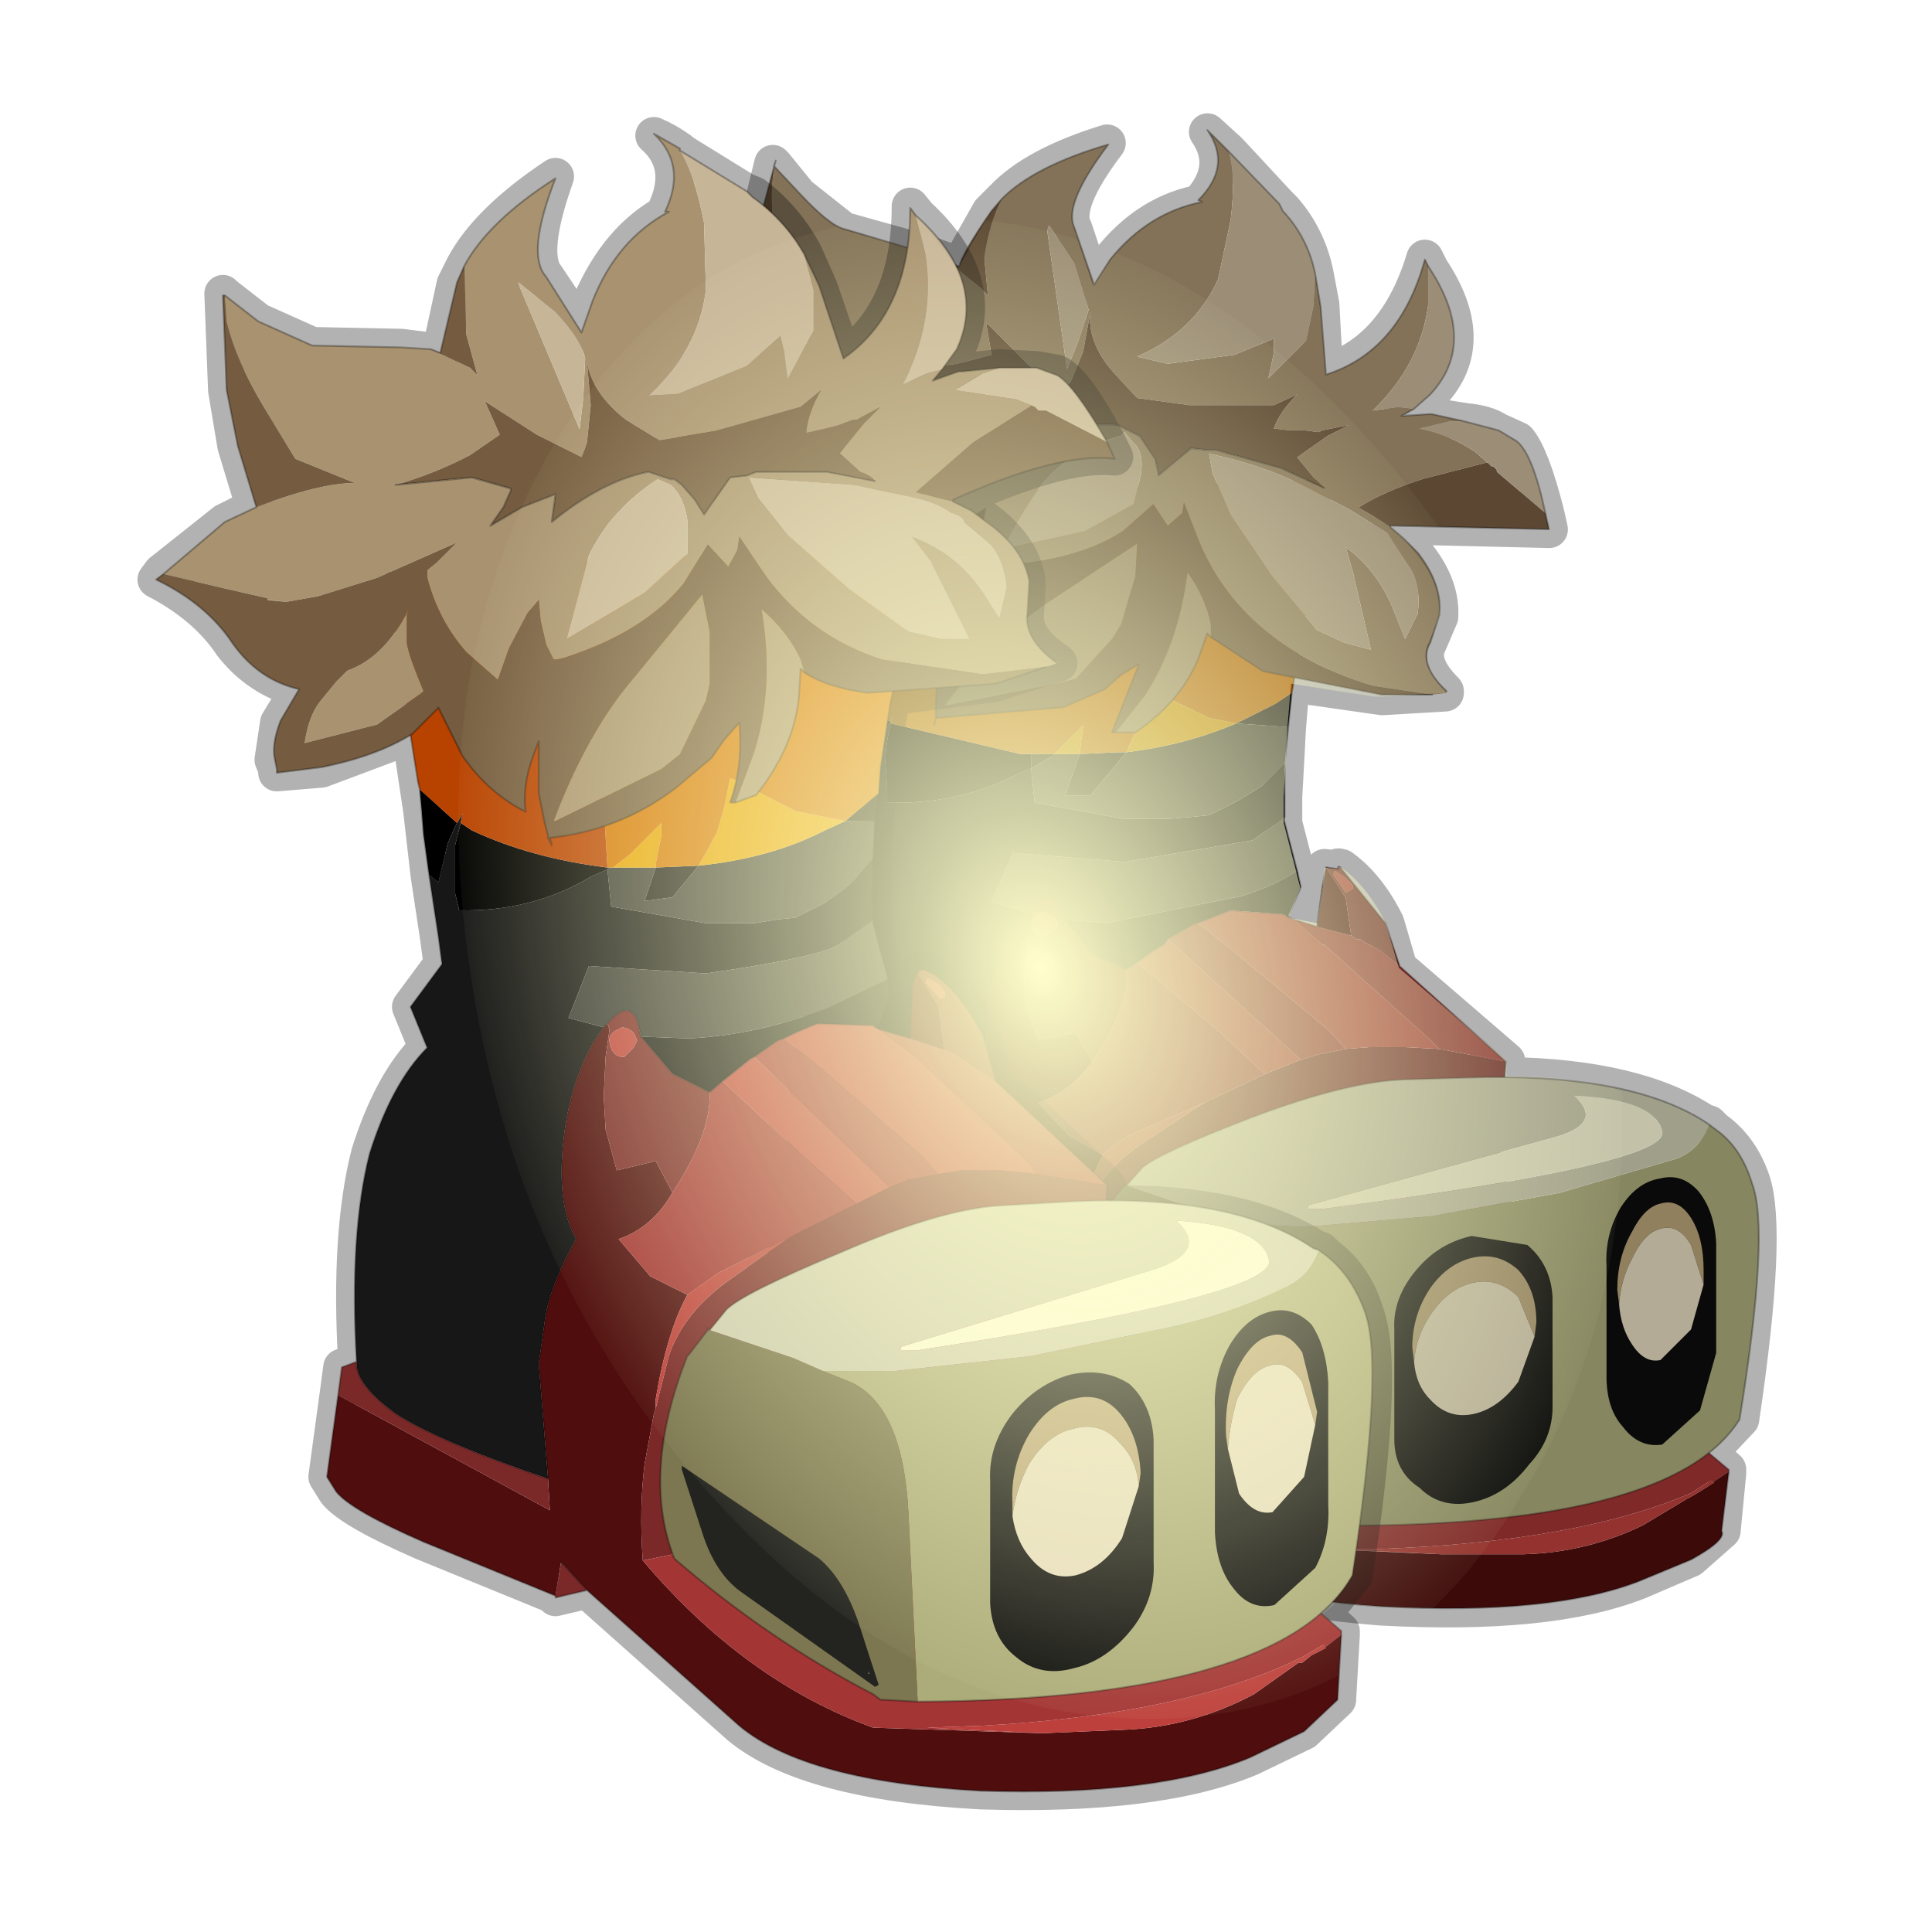 <?xml version="1.0" encoding="UTF-8" standalone="no"?>
<svg xmlns:xlink="http://www.w3.org/1999/xlink" height="520.0px" width="520.0px" xmlns="http://www.w3.org/2000/svg">
  <g transform="matrix(10.0, 0.0, 0.0, 10.0, 0.0, 0.0)">
    <use height="52.0" transform="matrix(1.0, 0.0, 0.0, 1.0, 0.0, 0.0)" width="52.0" xlink:href="#sprite0"/>
  </g>
  <defs>
    <g id="sprite0" transform="matrix(1.0, 0.0, 0.0, 1.0, 0.0, 0.0)">
      <use height="52.0" transform="matrix(1.0, 0.0, 0.0, 1.0, 0.0, 0.0)" width="52.0" xlink:href="#sprite1"/>
      <use height="40.75" transform="matrix(1.0, 0.0, 0.0, 1.0, 16.7, 3.05)" width="31.1" xlink:href="#shape1"/>
      <use height="41.1" transform="matrix(0.968, 0.0, 0.0, 0.968, 17.2, 3.5)" width="31.15" xlink:href="#sprite2"/>
      <use height="45.55" transform="matrix(1.0, 0.0, 0.0, 1.0, 3.7, 3.15)" width="33.75" xlink:href="#shape3"/>
      <clipPath id="clipPath0" transform="matrix(1.0, 0.0, 0.0, 1.0, 0.0, 0.0)">
        <use height="44.65" transform="matrix(1.0, 0.0, 0.0, 1.0, 4.2, 3.55)" width="43.1" xlink:href="#shape4"/>
      </clipPath>
      <g clip-path="url(#clipPath0)">
        <use height="37.7" transform="matrix(0.815, 0.0, 0.156, 1.072, 9.7, 5.85)" width="37.7" xlink:href="#sprite3"/>
      </g>
    </g>
    <g id="sprite1" transform="matrix(1.0, 0.0, 0.0, 1.0, 0.0, 0.0)">
      <use height="52.0" transform="matrix(1.0, 0.0, 0.0, 1.0, 0.0, 0.0)" width="52.0" xlink:href="#shape0"/>
    </g>
    <g id="shape0" transform="matrix(1.0, 0.0, 0.0, 1.0, 0.0, 0.0)">
      <path d="M0.0 0.0 L52.0 0.0 52.0 52.0 0.0 52.0 0.0 0.0" fill="#ffba2e" fill-opacity="0.0" fill-rule="evenodd" stroke="none"/>
    </g>
    <g id="shape1" transform="matrix(1.0, 0.0, 0.0, 1.0, -16.7, -3.05)">
      <path d="M40.3 11.6 Q40.0 11.4 39.45 11.35 L38.5 11.2 38.4 11.15 37.75 11.2 38.0 11.05 38.55 10.55 Q39.8 9.2 38.5 7.25 L38.35 6.95 Q37.6 9.45 35.65 10.05 L35.55 8.2 35.4 7.4 Q35.2 6.4 34.55 5.65 L34.4 5.5 33.1 4.1 33.05 4.05 32.5 3.55 Q33.15 4.5 32.3 5.45 L32.4 5.45 Q30.9 5.7 29.85 7.05 L29.4 7.65 28.9 6.15 Q28.55 5.5 29.8 3.85 27.85 4.45 27.0 5.35 L26.65 5.7 25.8 7.2 25.55 7.05 24.85 6.8 22.7 6.2 21.5 5.25 20.85 4.45 20.8 4.4 20.25 6.65 20.1 8.05 20.2 9.55 19.3 9.75 17.45 10.5 17.2 10.6 Q18.3 11.55 18.7 12.65 19.05 13.6 20.0 14.15 19.6 14.4 19.3 14.75 18.95 15.25 18.95 15.6 L18.95 15.95 20.05 16.2 22.55 15.95 23.0 19.15 23.15 20.75 23.4 22.15 23.5 22.9 Q23.25 23.05 22.65 23.95 L23.05 24.85 Q22.15 25.75 21.55 27.5 21.05 29.35 21.25 32.5 L20.85 32.65 20.75 33.35 20.4 35.35 20.65 35.65 Q21.0 36.1 22.9 36.95 L26.3 38.35 27.1 38.2 30.95 41.5 Q32.65 42.9 37.15 43.25 41.7 43.5 44.1 42.55 L45.5 41.95 46.35 41.2 46.5 39.65 46.5 39.55 46.0 39.1 46.85 38.2 Q47.6 33.15 47.15 31.8 46.85 30.9 46.15 30.4 L46.0 30.25 45.85 30.2 Q44.0 29.0 40.55 28.95 L40.55 28.55 37.65 26.05 37.3 24.85 Q36.8 23.85 36.1 23.35 35.95 23.3 36.05 23.4 L35.65 23.35 35.6 23.85 35.45 24.85 34.7 24.7 34.65 24.65 34.7 24.65 35.0 23.9 34.55 22.15 34.55 22.0 34.55 21.45 34.6 20.55 34.65 19.6 34.75 18.4 37.2 18.75 38.9 18.65 38.9 18.6 Q38.15 17.85 38.45 17.3 L38.75 16.6 Q38.8 15.75 38.1 14.9 L37.8 14.5 37.45 14.2 37.45 14.15 41.7 14.25 41.6 13.8 Q41.2 12.25 40.85 11.85 L40.3 11.6 Z" fill="none" stroke="#000000" stroke-linecap="round" stroke-linejoin="round" stroke-opacity="0.302" stroke-width="1.0"/>
    </g>
    <g id="sprite2" transform="matrix(1.0, 0.0, 0.0, 1.0, 0.0, 0.0)">
      <use height="41.1" transform="matrix(1.0, 0.0, 0.0, 1.0, 0.0, 0.0)" width="31.15" xlink:href="#shape2"/>
    </g>
    <g id="shape2" transform="matrix(1.0, 0.0, 0.0, 1.0, 0.0, 0.0)">
      <path d="M7.0 16.45 L7.05 16.3 7.0 16.5 Q6.85 17.1 6.85 17.6 L6.9 18.3 6.9 18.7 6.95 18.7 Q8.85 18.75 10.45 17.95 L10.9 17.75 10.9 17.35 11.55 17.35 11.5 17.4 10.9 17.75 11.0 18.7 13.45 19.15 14.75 19.15 15.35 19.1 15.85 19.05 16.65 18.65 17.3 18.25 17.95 17.6 17.95 18.55 17.95 19.1 17.85 19.2 17.05 19.75 13.5 20.35 10.4 20.1 9.8 21.45 10.75 21.75 10.55 22.0 Q9.8 23.15 9.7 24.65 9.55 26.15 10.0 27.0 9.25 28.25 9.15 29.15 L9.0 30.15 9.2 33.0 Q6.25 32.05 5.2 31.35 4.15 30.6 4.15 30.0 4.0 26.75 4.55 24.75 5.15 23.0 6.1 22.1 L5.65 21.2 6.5 20.05 6.4 19.3 6.2 17.8 6.4 17.95 Q6.45 17.3 6.85 16.65 L7.0 16.45 M12.25 17.35 L13.3 17.3 13.55 17.3 12.55 18.5 11.85 18.5 12.25 17.35 M16.6 16.5 L17.1 16.25 17.7 15.95 18.15 15.65 18.05 16.6 16.6 16.5 M18.3 20.6 L18.4 21.05 18.05 21.85 18.0 21.85 17.9 21.8 16.45 21.7 15.55 22.05 15.4 22.1 14.7 22.5 14.6 22.65 Q14.25 22.85 13.85 23.15 L13.55 23.35 12.6 22.9 11.8 21.95 13.0 22.05 16.75 21.3 Q17.7 21.0 18.3 20.6" fill="#111111" fill-rule="evenodd" stroke="none"/>
      <path d="M18.05 16.6 L17.95 17.6 17.3 18.25 16.65 18.65 15.85 19.05 15.35 19.1 14.75 19.15 13.45 19.15 11.0 18.7 10.9 17.75 11.5 17.4 11.55 17.35 11.85 17.35 12.05 17.35 12.25 17.35 11.85 18.5 12.55 18.5 13.55 17.3 Q15.2 17.1 16.6 16.5 L18.05 16.6 M17.95 19.25 L18.3 20.6 Q17.7 21.0 16.75 21.3 L13.0 22.05 11.8 21.95 11.65 21.55 Q11.4 21.05 10.85 21.65 L10.75 21.75 9.8 21.45 10.4 20.1 13.5 20.35 17.05 19.75 17.85 19.2 17.95 19.25" fill="#2d2d2a" fill-rule="evenodd" stroke="none"/>
      <path d="M17.95 19.1 L17.95 19.25 17.85 19.2 17.95 19.1" fill="#2b2b16" fill-rule="evenodd" stroke="none"/>
      <path d="M19.1 20.5 L19.65 21.35 19.8 22.4 18.85 22.15 19.0 21.05 19.1 20.5 M9.2 33.0 L9.0 30.15 9.15 29.15 Q9.25 28.25 10.0 27.0 9.55 26.15 9.7 24.65 9.8 23.15 10.55 22.0 L10.75 21.75 10.85 21.65 10.95 21.75 10.95 21.8 10.8 22.5 10.7 23.45 10.75 24.3 11.1 25.3 12.15 25.1 12.6 25.9 Q12.0 26.75 11.1 27.05 L11.95 27.95 12.9 28.5 Q12.4 29.4 12.1 31.05 L12.05 31.2 12.0 31.4 11.75 32.65 Q11.65 33.85 11.7 35.15 14.45 38.2 17.75 39.4 L22.3 39.6 24.6 39.6 Q26.35 39.55 27.9 38.8 L29.15 38.05 29.25 38.0 29.5 37.85 29.9 37.6 29.85 37.6 30.3 37.3 30.1 38.95 Q30.25 39.2 29.25 39.75 L27.8 40.35 Q25.35 41.3 20.65 41.05 16.0 40.75 14.2 39.3 L10.2 35.85 9.5 35.1 9.4 35.95 5.9 34.5 Q3.95 33.7 3.55 33.25 L3.35 32.9 3.65 30.85 9.25 33.8 9.2 33.0" fill="#3d0a0a" fill-rule="evenodd" stroke="none"/>
      <path d="M21.15 23.25 L20.6 22.8 20.2 22.6 20.05 22.5 19.95 22.5 19.8 22.4 19.65 21.35 19.1 20.5 19.45 20.55 Q19.4 20.45 19.5 20.5 L20.75 22.05 21.15 23.25 M22.25 25.55 L24.1 25.9 24.0 27.2 23.95 28.65 24.4 30.4 24.65 32.9 11.7 35.15 Q11.65 33.85 11.75 32.65 L12.0 31.4 12.05 31.2 12.05 31.25 12.45 30.0 Q12.85 28.9 14.1 28.1 L15.7 27.05 17.4 26.25 18.4 25.85 18.9 25.7 19.65 25.55 20.3 25.5 21.3 25.5 22.25 25.55 M4.15 30.0 Q4.15 30.6 5.2 31.35 6.25 32.05 9.2 33.0 L9.25 33.8 3.65 30.85 3.8 30.1 4.15 30.0 M10.85 21.65 Q11.4 21.05 11.65 21.55 L11.8 21.95 12.6 22.9 13.55 23.35 Q13.65 24.4 12.6 25.9 L12.15 25.1 11.1 25.3 10.75 24.3 10.7 23.45 10.8 22.5 10.95 21.8 10.95 21.75 10.85 21.65 M11.65 22.1 L11.6 21.95 11.25 21.75 11.05 21.8 10.95 22.05 Q10.95 22.45 11.25 22.45 L11.55 22.25 11.65 22.1 M19.3 20.7 L19.65 21.2 19.85 21.1 19.85 21.0 19.65 20.8 19.35 20.6 19.3 20.7 M9.4 35.95 L9.5 35.1 10.2 35.85 9.4 36.0 9.4 35.95" fill="#5f1f1f" fill-rule="evenodd" stroke="none"/>
      <path d="M18.05 21.9 L18.25 22.0 19.0 22.65 19.05 22.65 22.0 25.3 22.25 25.55 21.3 25.5 20.3 25.5 19.65 25.55 19.2 25.05 16.55 22.85 15.55 22.05 16.45 21.7 17.9 21.8 18.0 21.85 18.05 21.85 18.05 21.9 M11.65 22.1 L11.55 22.25 11.25 22.45 Q10.95 22.45 10.95 22.05 L11.05 21.8 11.25 21.75 11.6 21.95 11.65 22.1 M13.85 23.15 Q14.25 22.85 14.6 22.65 L14.7 22.5 18.4 25.85 17.4 26.25 16.0 24.95 13.85 23.15 M12.9 28.5 Q13.25 28.15 13.75 27.9 L15.7 27.05 14.1 28.1 Q12.85 28.9 12.45 30.0 L12.05 31.25 12.05 31.2 12.1 31.05 Q12.4 29.4 12.9 28.5 M19.3 20.7 L19.35 20.6 19.65 20.8 19.85 21.0 19.85 21.1 19.65 21.2 19.3 20.7 M29.85 37.6 L29.9 37.6 29.5 37.85 29.25 38.0 29.15 38.05 27.9 38.8 Q26.35 39.55 24.6 39.6 L22.3 39.6 19.25 39.45 20.65 39.45 Q26.1 39.25 29.25 37.9 L29.8 37.55 29.85 37.6" fill="#93322e" fill-rule="evenodd" stroke="none"/>
      <path d="M19.8 22.4 L19.95 22.5 20.05 22.5 20.2 22.6 20.6 22.8 21.15 23.25 24.1 25.9 22.25 25.55 22.0 25.3 19.05 22.65 19.0 22.65 18.25 22.0 18.05 21.9 18.85 22.15 19.8 22.4 M13.85 23.15 L16.0 24.95 17.4 26.25 15.7 27.05 13.75 27.9 Q13.25 28.15 12.9 28.5 L11.95 27.95 11.1 27.05 Q12.0 26.75 12.6 25.9 13.65 24.4 13.55 23.35 L13.85 23.15 M18.4 25.85 L14.7 22.5 15.4 22.1 15.55 22.05 16.55 22.85 19.2 25.05 19.65 25.55 18.9 25.7 18.4 25.85 M11.7 35.15 L24.65 32.9 24.65 33.15 24.55 35.4 24.6 35.45 29.25 37.0 29.3 37.0 26.5 34.05 30.3 37.25 30.3 37.3 29.85 37.6 29.8 37.55 29.25 37.9 Q26.1 39.25 20.65 39.45 L19.25 39.45 22.3 39.6 17.75 39.4 Q14.45 38.2 11.7 35.15" fill="#7f2929" fill-rule="evenodd" stroke="none"/>
      <path d="M5.95 15.9 L6.1 16.0 6.2 16.05 6.55 16.25 7.0 16.45 6.85 16.65 Q6.45 17.3 6.4 17.95 L6.2 17.8 5.95 16.15 5.95 15.9 M7.0 16.5 L10.6 17.35 10.75 17.35 10.9 17.35 10.9 17.75 10.45 17.95 Q8.85 18.75 6.95 18.7 L6.9 18.7 6.9 18.3 6.85 17.6 Q6.85 17.1 7.0 16.5" fill="#000000" fill-rule="evenodd" stroke="none"/>
      <path d="M19.35 9.7 L19.1 10.7 18.75 12.15 18.15 15.65 17.7 15.95 17.1 16.25 16.6 16.5 15.85 16.35 14.3 15.6 14.2 15.5 14.05 16.2 13.55 17.3 13.3 17.3 12.25 17.35 12.35 16.55 11.95 16.95 11.55 17.35 10.9 17.35 10.75 17.35 10.6 17.35 7.0 16.5 7.05 16.3 7.0 16.45 6.55 16.25 6.2 16.05 6.1 16.0 5.95 15.9 5.4 11.75 5.15 10.2 19.35 9.7" fill="#a55a00" fill-rule="evenodd" stroke="none"/>
      <path d="M11.55 17.35 L11.95 16.95 12.35 16.55 12.25 17.35 12.05 17.35 11.85 17.35 11.55 17.35 M13.55 17.3 L14.05 16.2 14.2 15.5 14.3 15.6 15.85 16.35 16.6 16.5 Q15.2 17.1 13.55 17.3" fill="#b37d00" fill-rule="evenodd" stroke="none"/>
      <path d="M21.15 23.25 L20.75 22.05 19.5 20.5 Q19.4 20.45 19.45 20.55 L19.1 20.5 19.0 21.05 18.85 22.15 18.05 21.9 M24.1 25.9 L21.15 23.25 M18.15 15.65 L18.75 12.15 19.1 10.7 19.35 9.7 M5.15 10.2 L5.4 11.75 5.95 15.9 5.95 16.15 6.2 17.8 6.4 19.3 6.5 20.05 5.65 21.2 6.1 22.1 Q5.15 23.0 4.55 24.75 4.0 26.75 4.15 30.0 4.15 30.6 5.2 31.35 6.25 32.05 9.2 33.0 L9.0 30.15 9.15 29.15 Q9.25 28.25 10.0 27.0 9.55 26.15 9.7 24.65 9.8 23.15 10.55 22.0 L10.75 21.75 M18.15 15.65 L18.05 16.6 17.95 17.6 17.95 18.55 17.95 19.1 M17.95 19.25 L18.3 20.6 18.4 21.05 18.05 21.85 M10.85 21.65 Q11.4 21.05 11.65 21.55 L11.8 21.95 M13.55 23.35 L12.6 22.9 11.8 21.95 M10.85 21.65 L10.75 21.75 M14.7 22.5 L14.6 22.65 Q14.25 22.85 13.85 23.15 L13.55 23.35 M14.7 22.5 L15.4 22.1 15.55 22.05 16.45 21.7 17.9 21.8 18.0 21.85 18.05 21.85 M24.65 32.9 L24.4 30.4 23.95 28.65 24.0 27.2 24.1 25.9 M4.15 30.0 L3.8 30.1 3.65 30.85 3.35 32.9 3.55 33.25 Q3.95 33.7 5.9 34.5 L9.4 35.95 M9.5 35.1 L10.2 35.85 14.2 39.3 Q16.0 40.75 20.65 41.05 25.35 41.3 27.8 40.35 L29.25 39.75 Q30.25 39.2 30.1 38.95 L30.3 37.3 30.3 37.25 26.5 34.05 29.3 37.0 29.25 37.0 24.6 35.45 24.55 35.4 24.65 33.15 24.65 32.9 M9.4 36.0 L10.2 35.85" fill="none" stroke="#000000" stroke-linecap="round" stroke-linejoin="round" stroke-opacity="0.302" stroke-width="0.05"/>
      <path d="M19.0 38.8 Q28.7 38.9 30.6 35.85 31.45 30.6 30.95 29.3 30.65 28.3 29.95 27.8 L29.75 27.65 Q29.5 28.35 28.85 28.6 L25.6 29.55 22.05 30.2 18.5 30.5 16.5 30.4 17.3 30.75 Q18.65 31.4 18.8 34.05 L19.0 38.8" fill="#868660" fill-rule="evenodd" stroke="none"/>
      <path d="M13.55 29.35 L13.5 29.3 13.5 29.35 13.0 29.95 12.95 30.0 Q11.7 32.95 12.55 35.1 15.1 37.15 17.8 38.6 L18.05 38.7 18.15 38.75 18.95 38.8 19.0 38.8 18.8 34.05 Q18.65 31.4 17.3 30.75 L16.5 30.4 15.75 30.1 13.55 29.35" fill="#605c3e" fill-rule="evenodd" stroke="none"/>
      <path d="M29.75 27.65 L29.6 27.55 Q27.45 26.2 23.0 26.35 L21.3 26.4 Q19.7 26.45 17.05 27.45 14.45 28.45 14.0 28.85 L13.55 29.35 15.75 30.1 16.5 30.4 18.5 30.5 22.05 30.2 25.6 29.55 28.85 28.6 Q29.5 28.35 29.75 27.65 M19.0 30.0 L18.6 30.0 18.6 29.9 25.3 28.05 Q26.9 27.65 26.0 26.85 28.25 26.95 28.45 27.85 28.65 28.75 19.0 30.0" fill="#a09f8a" fill-rule="evenodd" stroke="none"/>
      <path d="M19.0 30.0 Q28.65 28.75 28.45 27.85 28.25 26.95 26.0 26.85 26.9 27.65 25.3 28.05 L18.6 29.9 18.6 30.0 19.0 30.0" fill="#c3c2a9" fill-rule="evenodd" stroke="none"/>
      <path d="M13.55 29.35 L13.5 29.3 13.5 29.35 13.0 29.95 12.95 30.0 Q11.7 32.95 12.55 35.1 15.1 37.15 17.8 38.6 L18.05 38.7 18.15 38.75 18.95 38.8 19.0 38.8 Q28.7 38.9 30.6 35.85 31.45 30.6 30.95 29.3 30.65 28.3 29.95 27.8 L29.75 27.65 29.6 27.55 Q27.45 26.2 23.0 26.35 L21.3 26.4 Q19.7 26.45 17.05 27.45 14.45 28.45 14.0 28.85 L13.55 29.35 Z" fill="none" stroke="#000000" stroke-linecap="round" stroke-linejoin="round" stroke-opacity="0.302" stroke-width="0.05"/>
      <path d="M23.15 30.75 Q22.25 30.95 21.65 31.65 20.95 32.45 21.0 33.35 L21.0 36.4 Q21.0 37.3 21.7 37.75 22.3 38.35 23.2 38.15 24.1 37.95 24.75 37.1 25.4 36.4 25.4 35.5 L25.4 32.45 Q25.35 31.55 24.7 31.0 L23.15 30.75" fill="#0a0a0a" fill-rule="evenodd" stroke="none"/>
      <path d="M28.4 29.15 Q27.75 29.25 27.3 29.95 26.85 30.7 26.9 31.6 L26.9 34.65 Q26.9 35.55 27.35 36.05 27.8 36.65 28.45 36.55 L29.5 35.6 29.95 34.0 29.95 30.95 Q29.9 30.05 29.45 29.5 29.0 29.0 28.4 29.15" fill="#0a0a0a" fill-rule="evenodd" stroke="none"/>
      <path d="M24.9 33.55 L24.95 33.15 Q24.95 32.25 24.45 31.7 23.9 31.2 23.2 31.35 22.5 31.5 22.0 32.2 21.5 32.95 21.5 33.85 L21.55 34.25 Q21.6 33.55 22.0 32.95 22.5 32.2 23.2 32.05 23.9 31.9 24.45 32.45 L24.9 33.55" fill="#91805e" fill-rule="evenodd" stroke="none"/>
      <path d="M21.55 34.25 Q21.6 34.9 22.0 35.3 22.5 35.85 23.2 35.7 23.9 35.55 24.45 34.8 L24.9 33.55 24.45 32.45 Q23.9 31.9 23.2 32.05 22.5 32.2 22.0 32.95 21.6 33.55 21.55 34.25" fill="#b3ab95" fill-rule="evenodd" stroke="none"/>
      <path d="M27.25 32.65 Q27.3 31.95 27.6 31.4 27.95 30.65 28.4 30.55 28.9 30.4 29.25 31.0 L29.6 32.1 29.6 31.7 Q29.6 30.8 29.25 30.25 28.9 29.7 28.4 29.85 27.95 29.95 27.6 30.65 27.2 31.35 27.2 32.25 L27.25 32.65" fill="#91805e" fill-rule="evenodd" stroke="none"/>
      <path d="M29.6 32.1 L29.25 31.0 Q28.9 30.4 28.4 30.55 27.95 30.65 27.6 31.4 27.3 31.95 27.25 32.65 27.3 33.3 27.6 33.75 27.95 34.3 28.4 34.2 L29.25 33.35 29.6 32.1" fill="#b3ab95" fill-rule="evenodd" stroke="none"/>
      <path d="M12.8 32.8 L13.3 34.4 Q13.65 35.45 14.3 35.95 L17.85 38.35 17.95 38.35 17.45 36.7 Q17.05 35.65 16.4 35.15 L12.8 32.75 12.8 32.8 M17.7 38.05 L17.7 38.0 17.7 38.05" fill="#1b1c19" fill-rule="evenodd" stroke="none"/>
      <path d="M13.25 16.75 L13.8 16.75 Q15.05 15.9 15.55 14.7 L15.8 14.0 15.9 14.1 15.9 13.75 Q15.75 13.0 15.25 12.3 15.0 14.3 14.05 15.75 L13.25 16.75 M22.05 15.7 L22.45 15.65 22.45 15.6 22.05 15.7 M13.4 13.75 L13.8 12.4 13.85 11.5 11.5 13.05 Q9.95 14.05 8.5 16.0 L8.55 16.0 11.6 15.4 12.15 15.25 13.15 14.15 13.4 13.75 M3.25 8.8 L2.85 8.6 2.75 8.6 Q2.95 8.8 3.25 8.8" fill="#827156" fill-rule="evenodd" stroke="none"/>
      <path d="M11.4 2.65 L12.1 3.7 12.5 5.0 12.2 5.9 11.9 6.65 11.35 2.8 11.4 2.65 M16.4 0.6 L15.8 0.0 Q16.5 1.0 15.55 1.95 L15.65 2.0 Q14.15 2.3 13.1 3.6 L12.65 4.3 12.1 2.7 Q11.8 2.05 13.05 0.4 11.0 1.0 10.1 1.9 9.75 2.55 9.6 3.55 L9.7 4.6 9.5 4.4 8.65 3.7 7.9 3.4 5.7 2.75 Q5.3 2.65 4.5 1.8 L3.75 1.0 3.7 1.55 Q3.65 2.6 3.95 3.95 L4.45 5.45 5.8 6.4 3.1 6.25 2.2 6.45 Q1.45 6.7 0.3 7.25 L1.75 8.05 2.75 8.6 2.85 8.6 3.25 8.8 4.05 8.9 5.7 8.85 7.95 8.55 7.25 8.85 7.0 9.0 7.0 9.2 Q6.95 10.35 7.4 11.3 L8.05 12.15 8.55 11.45 9.25 10.75 9.65 10.5 9.55 11.05 9.5 11.65 9.6 11.9 9.6 12.1 9.7 12.05 9.9 12.1 Q12.15 12.0 13.45 11.15 L14.3 10.4 14.7 11.0 15.1 10.65 15.15 10.35 15.6 11.5 Q16.35 13.25 18.0 14.35 19.05 15.05 20.4 15.45 L22.05 15.7 22.45 15.6 Q21.65 14.85 22.0 14.25 L22.25 13.5 Q22.35 12.65 21.65 11.75 L21.25 11.35 20.9 11.05 Q20.55 10.8 20.0 10.5 20.7 10.05 21.8 9.7 L23.55 9.25 23.6 9.25 23.65 9.3 23.25 8.95 Q22.5 8.45 21.7 8.3 L22.55 8.1 22.95 8.1 22.05 7.9 21.95 7.9 21.2 7.95 21.55 7.75 21.1 7.7 20.4 7.8 Q21.75 6.5 21.95 4.8 L21.95 3.8 21.85 3.6 Q21.15 6.15 19.1 6.8 L18.95 4.9 18.8 4.0 18.75 4.9 18.55 5.85 17.5 6.9 17.65 6.2 17.65 5.8 16.55 6.25 14.7 6.5 13.85 6.3 Q15.45 5.6 16.1 4.15 L16.45 2.5 Q16.6 1.25 16.4 0.6 M6.8 6.75 L8.85 6.5 9.8 6.25 9.65 5.35 10.8 6.5 11.75 7.35 11.85 7.15 12.0 7.0 12.35 6.15 12.55 5.05 Q12.45 5.9 13.2 6.75 L13.85 7.45 15.3 7.65 17.65 7.65 18.3 7.35 Q17.8 7.85 17.65 8.3 L18.1 8.35 18.5 8.35 18.9 8.4 19.0 8.35 19.75 8.2 19.15 8.5 18.3 9.1 18.75 9.65 19.05 9.95 17.85 9.4 16.05 8.9 15.8 8.9 15.35 8.85 14.45 9.6 14.35 9.15 14.05 8.7 13.95 8.55 13.9 8.5 13.3 8.2 Q12.1 8.1 10.5 8.7 L10.85 8.0 9.9 8.2 8.95 8.35 9.35 8.05 9.7 7.65 9.7 7.6 8.8 7.1 6.8 6.75 M15.95 9.55 L15.85 9.0 Q17.3 9.3 18.5 9.9 L19.75 10.55 20.8 11.2 21.05 11.6 21.45 12.2 Q21.75 12.7 21.65 13.45 L21.3 14.15 21.0 13.4 Q20.55 12.25 19.65 11.6 L19.85 12.3 20.35 14.45 19.6 14.25 18.85 13.9 17.6 12.4 16.45 10.7 15.95 9.55 M13.75 10.4 L12.4 11.15 10.1 11.65 Q10.8 10.35 11.25 9.8 12.0 8.9 13.4 8.5 L13.5 8.4 13.75 8.7 Q14.05 8.95 13.95 9.6 L13.75 10.4 M6.15 10.0 L6.25 9.85 Q5.3 10.85 4.25 10.9 L3.9 11.1 3.3 11.5 Q3.0 11.7 2.65 12.4 L4.6 12.35 6.0 12.0 6.1 11.9 6.0 10.6 6.15 10.0" fill="#837257" fill-rule="evenodd" stroke="none"/>
      <path d="M10.1 1.9 L9.8 2.25 Q9.0 3.4 8.9 3.8 L8.65 3.7 9.5 4.4 9.7 4.6 9.6 3.55 Q9.75 2.55 10.1 1.9 M3.75 1.0 L3.8 0.85 3.15 3.25 3.0 4.65 3.1 6.25 5.8 6.4 4.45 5.45 3.95 3.95 Q3.65 2.6 3.7 1.55 L3.75 1.0 M0.3 7.25 L0.0 7.35 Q1.15 8.3 1.55 9.4 1.95 10.45 2.9 11.0 L2.2 11.65 Q1.75 12.1 1.8 12.5 L1.8 12.8 1.8 12.9 2.9 13.1 5.5 12.85 6.35 12.4 Q6.35 13.05 6.65 13.75 6.95 14.85 7.8 15.55 7.9 14.9 8.4 14.2 L8.65 13.95 8.3 15.2 8.25 15.9 8.25 16.3 8.25 16.35 8.2 16.55 8.25 16.35 11.8 16.05 12.95 15.55 13.4 15.15 13.9 14.85 13.15 16.75 13.25 16.75 14.05 15.75 Q15.0 14.3 15.25 12.3 15.75 13.0 15.9 13.75 L15.9 14.1 17.35 15.05 20.65 15.7 22.05 15.7 20.4 15.45 Q19.05 15.05 18.0 14.35 16.35 13.25 15.6 11.5 L15.15 10.35 15.1 10.65 14.7 11.0 14.3 10.4 13.45 11.15 Q12.15 12.0 9.9 12.1 L9.7 12.05 9.6 12.1 9.6 11.9 9.5 11.65 9.55 11.05 9.65 10.5 9.25 10.75 8.55 11.45 8.05 12.15 7.4 11.3 Q6.95 10.35 7.0 9.2 L7.0 9.0 7.25 8.85 7.95 8.55 5.7 8.85 4.05 8.9 3.25 8.8 Q2.95 8.8 2.75 8.6 L1.75 8.05 0.3 7.25 M20.9 11.05 L20.9 11.0 25.3 11.1 25.2 10.65 23.85 9.5 23.85 9.45 23.75 9.35 23.7 9.35 23.65 9.3 23.6 9.25 23.55 9.25 21.8 9.7 Q20.7 10.05 20.0 10.5 20.55 10.8 20.9 11.05 M19.05 9.95 L18.75 9.65 18.3 9.1 19.15 8.5 19.75 8.2 19.0 8.35 18.9 8.4 18.5 8.35 18.1 8.35 17.65 8.3 Q17.8 7.85 18.3 7.35 L17.65 7.65 15.3 7.65 13.85 7.45 13.2 6.75 Q12.45 5.9 12.55 5.05 L12.35 6.15 12.0 7.0 11.85 7.15 11.75 7.35 10.8 6.5 9.65 5.35 9.8 6.25 8.85 6.5 6.8 6.75 8.8 7.1 9.7 7.6 9.7 7.65 9.35 8.05 8.95 8.35 9.9 8.2 10.85 8.0 10.5 8.7 Q12.1 8.1 13.3 8.2 L13.9 8.5 13.95 8.55 14.05 8.7 14.35 9.15 14.45 9.6 15.35 8.85 15.8 8.9 16.05 8.9 17.85 9.4 19.05 9.95 M13.4 13.75 L13.15 14.15 12.15 15.25 11.6 15.4 8.55 16.0 8.5 16.0 Q9.95 14.05 11.5 13.05 L13.85 11.5 13.8 12.4 13.4 13.75 M6.15 10.0 L6.0 10.6 6.1 11.9 6.0 12.0 4.6 12.35 2.65 12.4 Q3.0 11.7 3.3 11.5 L3.9 11.1 4.25 10.9 Q5.3 10.85 6.25 9.85 L6.15 10.0" fill="#5b4732" fill-rule="evenodd" stroke="none"/>
      <path d="M11.4 2.65 L11.35 2.8 11.9 6.65 12.2 5.9 12.5 5.0 12.1 3.7 11.4 2.65 M25.2 10.65 Q24.85 9.0 24.4 8.65 L23.9 8.35 22.95 8.1 22.55 8.1 21.7 8.3 Q22.5 8.45 23.25 8.95 L23.65 9.3 23.7 9.35 23.75 9.35 23.85 9.45 23.85 9.5 25.2 10.65 M21.55 7.75 L22.0 7.35 Q23.35 5.9 21.95 3.8 L21.95 4.8 Q21.75 6.5 20.4 7.8 L21.1 7.7 21.55 7.75 M18.8 4.0 Q18.6 3.0 17.9 2.25 L17.8 2.05 16.4 0.6 Q16.6 1.25 16.45 2.5 L16.1 4.15 Q15.45 5.6 13.85 6.3 L14.7 6.5 16.55 6.25 17.65 5.8 17.65 6.2 17.5 6.9 18.55 5.85 18.75 4.9 18.8 4.0 M13.75 10.4 L13.95 9.6 Q14.05 8.95 13.75 8.7 L13.5 8.4 13.4 8.5 Q12.0 8.9 11.25 9.8 10.8 10.35 10.1 11.65 L12.4 11.15 13.75 10.4 M15.95 9.55 L16.45 10.7 17.6 12.4 18.85 13.9 19.6 14.25 20.35 14.45 19.85 12.3 19.65 11.6 Q20.55 12.25 21.0 13.4 L21.3 14.15 21.65 13.45 Q21.75 12.7 21.45 12.2 L21.05 11.6 20.8 11.2 19.75 10.55 18.5 9.9 Q17.3 9.3 15.85 9.0 L15.95 9.55" fill="#9b8d76" fill-rule="evenodd" stroke="none"/>
      <path d="M16.4 0.6 L15.8 0.0 Q16.5 1.0 15.55 1.95 L15.65 2.0 Q14.15 2.3 13.1 3.6 L12.65 4.3 12.1 2.7 Q11.8 2.05 13.05 0.4 11.0 1.0 10.1 1.9 L9.8 2.25 Q9.0 3.4 8.9 3.8 L8.65 3.7 7.9 3.4 5.7 2.75 Q5.3 2.65 4.5 1.8 L3.75 1.0 3.8 0.85 3.15 3.25 3.0 4.65 3.1 6.25 2.2 6.45 Q1.45 6.7 0.3 7.25 L0.0 7.35 Q1.15 8.3 1.55 9.4 1.95 10.45 2.9 11.0 L2.2 11.65 Q1.75 12.1 1.8 12.5 L1.8 12.8 1.8 12.9 2.9 13.1 5.5 12.85 6.35 12.4 Q6.35 13.05 6.65 13.75 6.95 14.85 7.8 15.55 7.9 14.9 8.4 14.2 L8.65 13.95 8.3 15.2 8.25 15.9 8.25 16.3 8.25 16.35 8.2 16.55 8.25 16.35 11.8 16.05 12.95 15.55 13.4 15.15 13.9 14.85 13.15 16.75 13.25 16.75 13.8 16.75 Q15.05 15.9 15.55 14.7 L15.8 14.0 15.9 14.1 17.35 15.05 20.65 15.7 22.05 15.7 M22.45 15.6 Q21.65 14.85 22.0 14.25 L22.25 13.5 Q22.35 12.65 21.65 11.75 L21.25 11.35 20.9 11.05 20.9 11.0 25.3 11.1 25.2 10.65 Q24.85 9.0 24.4 8.65 L23.9 8.35 22.95 8.1 22.05 7.9 21.95 7.9 21.2 7.95 21.55 7.75 22.0 7.35 Q23.35 5.9 21.95 3.8 L21.85 3.6 Q21.15 6.15 19.1 6.8 L18.95 4.9 18.8 4.0 Q18.6 3.0 17.9 2.25 L17.8 2.05 16.4 0.6 M6.8 6.75 L8.8 7.1 9.7 7.6 9.7 7.65 9.35 8.05 8.95 8.35 9.9 8.2 10.85 8.0 10.5 8.7 Q12.1 8.1 13.3 8.2 L13.9 8.5 13.95 8.55 14.05 8.7 14.35 9.15 14.45 9.6 15.35 8.85 15.8 8.9 16.05 8.9 17.85 9.4 19.05 9.95" fill="none" stroke="#000000" stroke-linecap="round" stroke-linejoin="round" stroke-opacity="0.302" stroke-width="0.05"/>
    </g>
    <g id="shape3" transform="matrix(1.0, 0.0, 0.0, 1.0, -3.7, -3.15)">
      <path d="M24.5 5.55 Q24.5 8.4 22.7 9.65 L22.05 7.75 21.65 6.85 Q21.15 5.9 20.3 5.25 L20.05 5.15 18.35 4.1 18.3 4.05 Q17.95 3.8 17.6 3.65 18.5 4.45 17.9 5.7 L18.0 5.7 Q16.65 6.4 15.9 8.15 L15.7 8.95 14.7 7.45 Q14.2 6.85 14.95 4.75 13.15 5.95 12.5 7.15 L12.25 7.65 11.85 9.5 11.6 9.45 10.8 9.35 8.4 9.3 6.95 8.65 6.05 7.95 6.0 7.9 6.1 10.5 6.35 12.0 6.85 13.65 6.05 14.05 4.35 15.4 4.2 15.6 Q5.55 16.3 6.25 17.35 6.95 18.25 8.05 18.55 L7.5 19.45 7.35 20.45 7.45 20.7 7.45 20.8 8.65 20.7 11.05 19.8 11.35 21.8 11.55 23.55 11.8 25.2 11.9 25.95 11.05 27.1 11.5 28.2 Q10.55 29.15 9.95 31.05 9.4 33.2 9.6 36.65 L9.2 36.8 9.1 37.55 8.8 39.75 9.05 40.15 Q9.45 40.65 11.4 41.5 L14.95 42.95 14.95 43.0 15.8 42.8 19.9 46.45 Q21.7 47.95 26.4 48.2 31.15 48.35 33.65 47.3 L35.1 46.6 36.0 45.75 36.1 44.0 36.1 43.9 35.6 43.45 36.45 42.4 Q37.3 36.8 36.75 35.35 36.45 34.35 35.7 33.8 L35.55 33.65 35.4 33.6 Q33.45 32.35 29.8 32.4 L29.8 31.9 26.8 29.1 26.45 27.85 Q25.85 26.7 25.1 26.2 L25.05 26.2 Q24.8 26.0 24.7 26.2 24.55 26.35 24.55 26.75 L24.5 27.95 23.65 27.7 23.55 27.65 23.65 27.65 23.95 26.8 23.5 24.85 23.5 24.75 23.5 24.1 23.5 23.1 23.55 22.1 Q23.7 20.45 24.0 18.75 L26.75 18.4 28.15 17.95 28.2 17.95 28.5 17.85 28.45 17.8 Q27.55 17.2 27.6 16.55 L27.65 15.7 Q27.55 14.8 26.6 14.05 L26.2 13.75 25.7 13.55 25.65 13.5 Q28.55 12.15 30.0 12.3 L29.8 11.9 Q28.95 10.3 28.45 10.05 L27.9 9.95 26.9 9.9 25.9 10.0 25.8 10.0 25.1 10.25 25.35 10.0 25.75 9.4 Q26.6 7.55 24.7 5.8 L24.5 5.55 Z" fill="none" stroke="#000000" stroke-linecap="round" stroke-linejoin="round" stroke-opacity="0.302" stroke-width="1.0"/>
      <path d="M16.35 23.35 L16.5 23.35 16.45 23.35 16.35 23.4 16.35 23.35 M17.65 23.35 L18.8 23.3 18.1 24.15 17.35 24.25 17.65 23.35 M22.75 22.1 L23.65 21.35 23.55 22.1 22.75 22.1 M23.5 23.1 L23.5 24.1 23.5 24.75 23.45 24.8 22.6 25.4 Q22.15 25.75 19.0 26.2 L15.85 26.0 15.3 27.4 16.25 27.65 16.0 28.0 Q15.3 29.2 15.15 30.85 15.0 32.45 15.5 33.35 14.75 34.7 14.65 35.65 L14.5 36.7 14.75 39.8 Q11.8 38.8 10.65 38.05 9.55 37.25 9.6 36.65 9.4 33.2 9.95 31.05 10.55 29.15 11.5 28.2 L11.05 27.1 11.9 25.95 11.8 25.2 11.55 23.55 11.8 23.75 12.05 22.7 12.25 22.25 12.3 22.15 12.45 21.9 12.4 22.15 12.25 22.75 12.25 23.3 12.25 24.05 12.35 24.45 12.35 24.5 Q14.3 24.55 15.9 23.6 L16.35 23.4 16.45 24.4 19.0 24.85 20.3 24.85 20.9 24.75 21.4 24.7 22.2 24.3 22.9 23.8 23.5 23.1 M23.9 26.35 L23.95 26.8 23.65 27.65 23.55 27.65 23.5 27.6 22.0 27.55 Q21.6 27.7 21.1 27.95 L20.95 28.0 20.3 28.45 20.2 28.5 19.45 29.1 19.1 29.4 18.1 28.9 17.25 27.9 18.55 27.95 Q20.45 27.85 22.35 27.1 L23.9 26.35" fill="#171717" fill-rule="evenodd" stroke="none"/>
      <path d="M23.55 22.1 L23.5 23.1 22.9 23.8 22.2 24.3 21.4 24.7 20.9 24.75 20.3 24.85 19.0 24.85 16.45 24.4 16.35 23.4 16.45 23.35 16.5 23.35 17.5 23.35 17.65 23.35 17.35 24.25 18.1 24.15 18.8 23.3 Q20.75 23.1 22.2 22.35 L22.75 22.1 23.55 22.1 M23.5 24.85 L23.9 26.35 22.35 27.1 Q20.45 27.85 18.55 27.95 L17.25 27.9 17.15 27.45 Q16.9 26.9 16.35 27.55 L16.25 27.65 15.3 27.4 15.85 26.0 19.0 26.2 Q22.15 25.75 22.6 25.4 L23.45 24.8 23.5 24.85" fill="#3a3a37" fill-rule="evenodd" stroke="none"/>
      <path d="M23.5 24.75 L23.5 24.85 23.45 24.8 23.5 24.75" fill="#38381d" fill-rule="evenodd" stroke="none"/>
      <path d="M24.5 27.95 L24.55 26.75 Q24.55 26.35 24.7 26.2 L25.25 27.1 25.4 28.25 24.5 27.95 M36.1 44.0 L36.0 45.75 35.1 46.6 33.65 47.3 Q31.15 48.35 26.4 48.2 21.7 47.95 19.9 46.45 L15.8 42.8 15.1 42.05 14.95 42.95 11.4 41.5 Q9.45 40.65 9.05 40.15 L8.8 39.75 9.1 37.55 14.8 40.65 14.75 39.8 14.5 36.7 14.65 35.65 Q14.75 34.7 15.5 33.35 15.0 32.45 15.15 30.85 15.3 29.2 16.0 28.0 L16.25 27.65 16.35 27.55 16.4 27.7 16.4 27.75 16.3 28.45 16.25 29.5 16.3 30.4 16.6 31.5 17.65 31.25 18.1 32.1 Q17.55 33.05 16.65 33.35 L17.5 34.35 18.5 34.85 Q17.95 35.85 17.65 37.65 L17.65 37.9 17.6 38.05 17.35 39.4 Q17.2 40.6 17.3 42.0 20.05 45.25 23.5 46.5 L28.05 46.65 30.4 46.55 Q32.15 46.45 33.75 45.6 L34.95 44.75 35.05 44.75 35.3 44.55 35.7 44.35 35.65 44.35 36.1 44.0" fill="#4f0d0d" fill-rule="evenodd" stroke="none"/>
      <path d="M24.7 26.2 Q24.8 26.0 25.05 26.2 L25.1 26.2 Q25.85 26.7 26.45 27.85 L26.8 29.1 26.2 28.7 25.85 28.45 25.7 28.35 25.6 28.3 25.4 28.25 25.25 27.1 24.7 26.2 M29.8 31.9 L29.75 33.3 29.65 34.85 30.15 36.65 30.4 39.35 17.3 42.0 Q17.2 40.6 17.35 39.4 L17.6 38.05 17.65 37.9 18.0 36.5 Q18.4 35.3 19.7 34.4 L21.25 33.3 23.05 32.4 23.95 31.95 24.45 31.75 25.25 31.6 25.9 31.5 26.95 31.5 27.9 31.6 29.8 31.9 M15.8 42.8 L14.95 43.0 14.95 42.95 15.1 42.05 15.8 42.8 M9.1 37.55 L9.2 36.8 9.6 36.65 Q9.55 37.25 10.65 38.05 11.8 38.8 14.75 39.8 L14.8 40.65 9.1 37.55 M16.35 27.55 Q16.9 26.9 17.15 27.45 L17.25 27.9 18.1 28.9 19.1 29.4 Q19.15 30.5 18.1 32.1 L17.65 31.25 16.6 31.5 16.3 30.4 16.25 29.5 16.3 28.45 16.4 27.75 16.4 27.7 16.35 27.55 M17.1 27.9 Q17.05 27.7 16.75 27.65 L16.55 27.75 Q16.4 27.85 16.4 28.0 16.45 28.45 16.8 28.45 L17.05 28.2 17.15 28.0 17.1 27.9 M25.45 26.7 L25.3 26.5 24.95 26.3 24.9 26.45 25.3 26.9 25.45 26.85 25.45 26.7" fill="#7a2828" fill-rule="evenodd" stroke="none"/>
      <path d="M23.55 27.65 L23.65 27.7 23.85 27.85 24.65 28.45 24.7 28.5 27.65 31.25 27.9 31.6 26.95 31.5 25.9 31.5 25.25 31.6 24.8 31.1 22.15 28.8 21.1 27.95 Q21.6 27.7 22.0 27.55 L23.5 27.6 23.55 27.65 M17.1 27.9 L17.15 28.0 17.05 28.2 16.8 28.45 Q16.45 28.45 16.4 28.0 16.4 27.85 16.55 27.75 L16.75 27.65 Q17.05 27.7 17.1 27.9 M19.45 29.1 L20.2 28.5 20.3 28.45 23.95 31.95 23.05 32.4 21.55 31.05 19.45 29.1 M18.5 34.85 L19.35 34.25 21.25 33.3 19.7 34.4 Q18.4 35.3 18.0 36.5 L17.65 37.9 17.65 37.65 Q17.95 35.85 18.5 34.85 M25.45 26.7 L25.45 26.85 25.3 26.9 24.9 26.45 24.95 26.3 25.3 26.5 25.45 26.7 M28.05 46.65 L24.95 46.5 26.4 46.45 Q31.9 46.15 35.05 44.6 L35.65 44.25 35.65 44.35 35.7 44.35 35.3 44.55 35.05 44.75 34.95 44.75 33.75 45.6 Q32.15 46.45 30.4 46.55 L28.05 46.65" fill="#bd403c" fill-rule="evenodd" stroke="none"/>
      <path d="M23.65 27.7 L24.5 27.95 25.4 28.25 25.6 28.3 25.7 28.35 25.85 28.45 26.2 28.7 26.8 29.1 29.8 31.9 27.9 31.6 27.65 31.25 24.7 28.5 24.65 28.45 23.85 27.85 23.65 27.7 M30.4 39.35 L30.4 39.65 30.35 42.05 35.05 43.7 35.15 43.7 32.3 40.6 36.1 43.9 36.1 44.0 35.65 44.35 35.65 44.25 35.05 44.6 Q31.9 46.15 26.4 46.45 L24.95 46.5 28.05 46.65 23.5 46.5 Q20.05 45.25 17.3 42.0 L30.4 39.35 M19.45 29.1 L21.55 31.05 23.05 32.4 21.25 33.3 19.35 34.25 18.5 34.85 17.5 34.35 16.65 33.35 Q17.55 33.05 18.1 32.1 19.15 30.5 19.1 29.4 L19.45 29.1 M23.95 31.95 L20.3 28.45 20.95 28.0 21.1 27.95 22.15 28.8 24.8 31.1 25.25 31.6 24.45 31.75 23.95 31.95" fill="#a33535" fill-rule="evenodd" stroke="none"/>
      <path d="M11.55 23.55 L11.4 22.45 11.35 21.8 11.3 21.25 12.3 22.15 12.25 22.25 12.05 22.7 11.8 23.75 11.55 23.55 M16.35 23.4 L15.9 23.6 Q14.3 24.55 12.35 24.5 L12.35 24.45 12.25 24.05 12.25 23.3 12.25 22.75 12.4 22.15 12.7 22.35 Q14.3 23.1 16.35 23.35 L16.35 23.4" fill="#000000" fill-rule="evenodd" stroke="none"/>
      <path d="M16.5 23.35 L16.95 23.0 17.4 22.55 17.45 22.5 17.8 22.15 17.8 22.5 17.65 23.25 17.65 23.35 17.5 23.35 16.5 23.35 M18.8 23.3 L19.0 22.95 19.3 22.4 19.5 21.7 19.65 20.95 19.8 21.0 21.35 21.8 21.45 21.85 21.5 21.85 22.75 22.1 22.2 22.35 Q20.75 23.1 18.8 23.3" fill="#e6a000" fill-rule="evenodd" stroke="none"/>
      <path d="M24.85 14.6 L24.65 15.75 23.95 19.0 23.7 20.65 23.65 21.35 22.75 22.1 21.5 21.85 21.45 21.85 21.35 21.8 19.8 21.0 19.65 20.95 19.5 21.7 19.3 22.4 19.0 22.95 18.8 23.3 17.65 23.35 17.65 23.25 17.8 22.5 17.8 22.15 17.45 22.5 17.4 22.55 16.95 23.0 16.5 23.35 16.35 23.35 15.85 15.1 24.85 14.6" fill="#d47400" fill-rule="evenodd" stroke="none"/>
      <path d="M15.85 15.1 L16.35 23.35 Q14.3 23.1 12.7 22.35 L12.4 22.15 12.45 21.9 12.3 22.15 11.3 21.25 11.25 21.05 10.95 19.15 10.45 15.4 15.85 15.1" fill="#b84200" fill-rule="evenodd" stroke="none"/>
      <path d="M23.65 21.35 L23.7 20.65 23.95 19.0 24.65 15.75 24.85 14.6 M23.65 21.35 L23.55 22.1 23.5 23.1 23.5 24.1 23.5 24.75 M23.5 24.85 L23.9 26.35 23.95 26.8 23.65 27.65 23.55 27.65 M23.65 27.7 L24.5 27.95 24.55 26.75 Q24.55 26.35 24.7 26.2 24.8 26.0 25.05 26.2 L25.1 26.2 Q25.85 26.7 26.45 27.85 L26.8 29.1 29.8 31.9 29.75 33.3 29.65 34.85 30.15 36.65 30.4 39.35 30.4 39.65 30.35 42.05 35.05 43.7 35.15 43.7 32.3 40.6 36.1 43.9 36.1 44.0 36.0 45.75 35.1 46.6 33.65 47.3 Q31.15 48.35 26.4 48.2 21.7 47.95 19.9 46.45 L15.8 42.8 14.95 43.0 M14.95 42.95 L11.4 41.5 Q9.45 40.65 9.05 40.15 L8.8 39.75 9.1 37.55 9.2 36.8 9.6 36.65 Q9.4 33.2 9.95 31.05 10.55 29.15 11.5 28.2 L11.05 27.1 11.9 25.95 11.8 25.2 11.55 23.55 11.4 22.45 11.35 21.8 11.3 21.25 11.25 21.05 10.95 19.15 10.45 15.4 M16.35 27.55 Q16.9 26.9 17.15 27.45 L17.25 27.9 M16.35 27.55 L16.25 27.65 16.0 28.0 Q15.3 29.2 15.15 30.85 15.0 32.45 15.5 33.35 14.75 34.7 14.65 35.65 L14.5 36.7 14.75 39.8 M19.1 29.4 L18.1 28.9 17.25 27.9 M20.3 28.45 L20.2 28.5 19.45 29.1 19.1 29.4 M20.3 28.45 L20.95 28.0 21.1 27.95 Q21.6 27.7 22.0 27.55 L23.5 27.6 23.55 27.65 M9.6 36.65 Q9.55 37.25 10.65 38.05 11.8 38.8 14.75 39.8 M15.1 42.05 L15.8 42.8" fill="none" stroke="#000000" stroke-linecap="round" stroke-linejoin="round" stroke-opacity="0.302" stroke-width="0.05"/>
      <path d="M24.7 45.8 Q34.5 45.75 36.4 42.4 37.25 36.8 36.75 35.35 36.4 34.35 35.7 33.8 L35.5 33.65 Q35.25 34.35 34.6 34.65 33.05 35.4 31.35 35.75 L27.75 36.5 24.1 36.9 22.15 36.9 22.9 37.2 Q24.3 37.85 24.45 40.7 L24.7 45.8" fill="#acac7b" fill-rule="evenodd" stroke="none"/>
      <path d="M19.1 35.8 L19.05 35.75 19.05 35.8 18.55 36.45 18.5 36.5 Q17.25 39.65 18.15 41.95 20.7 44.15 23.5 45.6 L23.7 45.75 23.8 45.75 24.65 45.8 24.7 45.8 24.45 40.7 Q24.3 37.85 22.9 37.2 L22.15 36.9 21.35 36.55 19.1 35.8" fill="#7c7750" fill-rule="evenodd" stroke="none"/>
      <path d="M35.5 33.65 L35.35 33.6 Q33.15 32.1 28.65 32.35 L26.9 32.45 Q25.3 32.55 22.65 33.7 20.0 34.8 19.55 35.25 L19.1 35.8 21.35 36.55 22.15 36.9 24.1 36.9 27.75 36.5 31.35 35.75 Q33.05 35.4 34.6 34.65 35.25 34.35 35.5 33.65 M24.65 36.35 L24.25 36.35 24.25 36.25 30.95 34.2 Q32.6 33.7 31.65 32.85 33.95 33.0 34.15 33.9 34.45 34.85 24.65 36.35" fill="#cdccb1" fill-rule="evenodd" stroke="none"/>
      <path d="M24.65 36.35 Q34.45 34.85 34.15 33.9 33.95 33.0 31.65 32.85 32.6 33.7 30.95 34.2 L24.25 36.25 24.25 36.35 24.65 36.35" fill="#faf9d9" fill-rule="evenodd" stroke="none"/>
      <path d="M19.1 35.8 L19.05 35.75 19.05 35.8 18.55 36.45 18.5 36.5 Q17.25 39.65 18.15 41.95 20.7 44.15 23.5 45.6 L23.7 45.75 23.8 45.75 24.65 45.8 24.7 45.8 Q34.5 45.75 36.4 42.4 37.25 36.8 36.75 35.35 36.4 34.35 35.7 33.8 L35.5 33.65 35.35 33.6 Q33.15 32.1 28.65 32.35 L26.9 32.45 Q25.3 32.55 22.65 33.7 20.0 34.8 19.55 35.25 L19.1 35.8 Z" fill="none" stroke="#000000" stroke-linecap="round" stroke-linejoin="round" stroke-opacity="0.302" stroke-width="0.05"/>
      <path d="M28.8 37.0 Q27.9 37.25 27.25 38.05 26.6 38.9 26.65 39.85 L26.65 43.15 Q26.7 44.1 27.35 44.6 28.0 45.15 28.9 44.9 29.8 44.7 30.5 43.8 31.1 43.0 31.05 42.05 L31.05 38.75 Q31.0 37.8 30.4 37.25 29.7 36.8 28.8 37.0" fill="#0d0d0d" fill-rule="evenodd" stroke="none"/>
      <path d="M34.2 35.3 Q33.55 35.45 33.1 36.2 32.65 37.0 32.7 37.95 L32.7 41.25 Q32.75 42.2 33.2 42.75 33.65 43.35 34.3 43.2 L35.4 42.2 Q35.8 41.45 35.75 40.5 L35.75 37.2 Q35.7 36.25 35.3 35.65 34.8 35.15 34.2 35.3" fill="#0d0d0d" fill-rule="evenodd" stroke="none"/>
      <path d="M27.25 40.8 Q27.35 40.05 27.7 39.4 28.2 38.6 28.9 38.45 29.65 38.25 30.15 38.85 30.6 39.3 30.65 40.0 L30.7 39.65 Q30.65 38.65 30.15 38.05 29.65 37.45 28.9 37.65 28.2 37.8 27.7 38.6 27.2 39.45 27.25 40.45 L27.25 40.8" fill="#baa479" fill-rule="evenodd" stroke="none"/>
      <path d="M30.65 40.0 Q30.6 39.3 30.15 38.85 29.65 38.25 28.9 38.45 28.2 38.6 27.7 39.4 27.35 40.05 27.25 40.8 27.35 41.5 27.75 41.95 28.25 42.55 28.95 42.4 29.7 42.2 30.2 41.4 L30.65 40.0" fill="#e6dcbf" fill-rule="evenodd" stroke="none"/>
      <path d="M35.4 38.35 L35.45 38.0 35.05 36.4 Q34.65 35.8 34.2 35.95 33.7 36.05 33.3 36.85 32.95 37.65 33.0 38.65 L33.05 39.0 Q33.1 38.3 33.3 37.65 33.7 36.85 34.2 36.75 34.65 36.6 35.05 37.2 L35.4 38.35" fill="#baa479" fill-rule="evenodd" stroke="none"/>
      <path d="M33.05 39.0 L33.35 40.2 Q33.75 40.8 34.25 40.7 L35.1 39.75 35.4 38.35 35.05 37.2 Q34.65 36.6 34.2 36.75 33.7 36.85 33.3 37.65 33.1 38.3 33.05 39.0" fill="#e6dcbf" fill-rule="evenodd" stroke="none"/>
      <path d="M18.35 39.55 L18.9 41.25 Q19.25 42.35 19.95 42.85 L23.55 45.4 23.65 45.35 23.1 43.65 Q22.7 42.5 22.05 41.95 L18.35 39.45 18.35 39.55 M23.35 45.05 L23.4 45.0 23.4 45.05 23.35 45.05" fill="#232420" fill-rule="evenodd" stroke="none"/>
      <path d="M19.8 21.6 L20.35 21.4 Q21.35 20.15 21.5 18.8 L21.55 18.0 21.65 18.1 21.55 17.75 Q21.2 17.0 20.5 16.4 20.85 18.5 20.3 20.25 L19.8 21.6 M28.15 17.95 L28.5 17.8 28.45 17.85 28.15 17.95 M19.1 18.4 L19.1 17.0 18.9 16.0 17.1 18.2 Q15.8 19.7 14.9 22.1 L14.95 22.1 17.8 20.7 18.3 20.3 19.0 18.85 19.1 18.4 M7.2 16.15 L7.7 16.2 7.3 16.15 7.2 16.15" fill="#a7916f" fill-rule="evenodd" stroke="none"/>
      <path d="M13.95 7.6 L14.95 8.4 Q15.65 9.15 15.75 9.65 L15.7 10.7 15.6 11.55 14.0 7.75 13.95 7.6 M18.3 4.05 L18.3 4.0 17.6 3.6 Q18.5 4.45 17.9 5.7 L18.0 5.7 Q16.6 6.45 15.95 8.1 L15.65 8.95 14.7 7.45 Q14.15 6.85 14.95 4.8 13.15 5.95 12.5 7.15 L12.55 9.0 12.85 10.1 12.65 9.9 11.6 9.4 10.8 9.35 8.4 9.3 6.95 8.65 6.05 7.95 6.1 8.65 Q6.35 9.7 7.1 10.95 L7.95 12.35 9.55 13.0 Q8.6 13.0 6.9 13.65 L6.05 14.05 4.4 15.45 6.1 15.85 7.2 16.1 7.2 16.15 7.3 16.15 7.7 16.2 8.55 16.05 10.15 15.55 12.3 14.6 11.75 15.15 11.5 15.35 11.5 15.55 Q11.8 16.7 12.55 17.55 L13.4 18.3 13.7 17.45 14.2 16.5 14.5 16.15 14.55 16.7 14.7 17.35 14.85 17.65 14.9 17.75 15.0 17.75 15.2 17.7 Q17.35 17.0 18.4 15.7 L19.05 14.65 19.6 15.25 19.85 14.8 19.9 14.45 20.65 15.55 Q21.85 17.15 23.75 17.75 L26.45 18.15 28.15 17.95 28.45 17.85 Q27.55 17.2 27.65 16.5 L27.7 15.65 Q27.55 14.75 26.55 14.05 L26.15 13.75 25.65 13.5 24.65 13.25 26.2 11.9 27.8 10.9 27.85 10.95 27.35 10.75 25.7 10.5 26.45 10.05 26.9 9.9 25.9 10.0 25.8 10.0 25.1 10.25 25.35 9.95 24.95 10.05 24.3 10.35 Q25.2 8.6 24.9 6.8 L24.65 5.8 24.5 5.6 Q24.5 8.4 22.7 9.65 L22.05 7.7 21.65 6.85 21.9 7.8 21.9 8.9 21.2 10.2 21.1 9.45 21.0 9.05 20.1 9.85 18.25 10.6 17.45 10.65 Q18.8 9.45 19.0 7.8 L18.95 6.0 Q18.7 4.7 18.3 4.05 M10.65 13.05 Q11.7 12.75 12.65 12.25 L13.45 11.7 13.05 10.8 14.45 11.7 15.65 12.3 15.75 12.05 15.8 11.9 15.9 10.9 15.8 9.75 Q15.95 10.6 16.85 11.3 L17.75 11.85 19.25 11.6 21.55 10.95 22.1 10.5 Q21.75 11.1 21.7 11.65 L22.15 11.55 22.55 11.45 22.95 11.3 23.05 11.3 23.7 10.95 23.25 11.4 22.6 12.2 23.15 12.7 Q23.45 12.8 23.55 12.95 L22.25 12.7 20.35 12.7 20.1 12.8 19.65 12.85 18.95 13.85 18.7 13.45 18.35 13.05 18.15 12.9 18.05 12.9 17.45 12.7 Q16.2 12.95 14.85 14.05 L14.95 13.3 14.05 13.65 13.2 14.15 13.55 13.65 13.75 13.2 13.75 13.15 12.7 12.85 10.65 13.05 M20.4 13.4 L20.15 12.85 23.0 13.05 24.4 13.35 Q25.2 13.5 25.6 13.8 25.95 13.9 25.95 14.05 L26.6 14.6 Q27.0 14.95 27.1 15.8 L26.9 16.65 26.45 15.95 Q25.75 14.9 24.55 14.45 L25.05 15.1 26.1 17.2 25.3 17.2 24.45 17.0 22.85 15.85 21.2 14.4 20.4 13.4 M18.5 14.9 L17.35 15.95 15.25 17.2 15.85 14.95 Q16.4 13.8 17.55 13.0 L17.7 12.9 18.05 13.05 Q18.4 13.35 18.5 14.0 L18.5 14.9 M10.95 16.55 L11.0 16.4 Q10.35 17.7 9.35 18.05 L9.05 18.35 8.6 18.9 Q8.3 19.3 8.2 20.0 L10.15 19.5 11.35 18.65 11.4 18.6 Q11.0 17.65 10.95 17.3 L10.95 16.55" fill="#a89270" fill-rule="evenodd" stroke="none"/>
      <path d="M12.5 7.15 L12.3 7.6 11.85 9.5 11.6 9.4 12.65 9.9 12.85 10.1 12.55 9.0 12.5 7.15 M6.05 7.95 L6.0 7.95 6.1 10.5 6.4 12.0 6.9 13.65 Q8.6 13.0 9.55 13.0 L7.95 12.35 7.1 10.95 Q6.35 9.7 6.1 8.65 L6.05 7.95 M4.4 15.45 L4.2 15.6 Q5.55 16.25 6.25 17.3 6.95 18.3 8.05 18.55 L7.55 19.4 Q7.3 20.05 7.4 20.45 L7.45 20.7 7.45 20.8 8.65 20.65 Q10.15 20.35 11.1 19.75 L11.8 19.05 12.45 20.35 Q13.15 21.35 14.15 21.85 14.05 21.15 14.35 20.35 L14.5 19.95 14.5 21.35 14.65 22.1 14.75 22.5 14.75 22.55 14.85 22.75 14.8 22.55 Q16.7 22.35 18.2 21.2 L19.15 20.4 19.5 19.9 19.9 19.45 Q20.0 20.65 19.65 21.6 L19.8 21.6 20.3 20.25 Q20.85 18.5 20.5 16.4 21.2 17.0 21.55 17.75 L21.65 18.1 Q22.25 18.5 23.35 18.65 L26.8 18.4 28.15 17.95 26.45 18.15 23.75 17.75 Q21.85 17.15 20.65 15.55 L19.9 14.45 19.85 14.8 19.6 15.25 19.05 14.65 18.4 15.7 Q17.35 17.0 15.2 17.7 L15.0 17.75 14.9 17.75 14.85 17.65 14.7 17.35 14.55 16.7 14.5 16.15 14.2 16.5 13.7 17.45 13.4 18.3 12.55 17.55 Q11.8 16.7 11.5 15.55 L11.5 15.35 11.75 15.15 12.3 14.6 10.15 15.55 8.55 16.05 7.7 16.2 7.2 16.15 7.2 16.1 6.1 15.85 4.4 15.45 M25.65 13.5 L25.65 13.45 Q28.55 12.15 30.0 12.35 L29.8 11.9 28.15 11.05 28.1 11.05 27.95 11.05 27.85 10.95 27.8 10.9 26.2 11.9 24.65 13.25 25.65 13.5 M23.55 12.95 Q23.45 12.8 23.15 12.7 L22.6 12.2 23.25 11.4 23.7 10.95 23.05 11.3 22.95 11.3 22.55 11.45 22.15 11.55 21.7 11.65 Q21.75 11.1 22.1 10.5 L21.55 10.95 19.25 11.6 17.75 11.85 16.85 11.3 Q15.95 10.6 15.8 9.75 L15.9 10.9 15.8 11.9 15.75 12.05 15.65 12.3 14.45 11.7 13.05 10.8 13.45 11.7 12.65 12.25 Q11.7 12.75 10.65 13.05 L12.7 12.85 13.75 13.15 13.75 13.2 13.55 13.65 13.2 14.15 14.05 13.65 14.95 13.3 14.85 14.05 Q16.2 12.95 17.45 12.7 L18.05 12.9 18.15 12.9 18.35 13.05 18.7 13.45 18.95 13.85 19.65 12.85 20.1 12.8 20.35 12.7 22.25 12.7 23.55 12.95 M19.1 18.4 L19.0 18.85 18.3 20.3 17.8 20.7 14.95 22.1 14.9 22.1 Q15.8 19.7 17.1 18.2 L18.9 16.0 19.1 17.0 19.1 18.4 M10.95 16.55 L10.95 17.3 Q11.0 17.65 11.4 18.6 L11.35 18.65 10.15 19.5 8.2 20.0 Q8.3 19.3 8.6 18.9 L9.05 18.35 9.35 18.05 Q10.35 17.7 11.0 16.4 L10.95 16.55" fill="#755c40" fill-rule="evenodd" stroke="none"/>
      <path d="M13.95 7.6 L14.0 7.75 15.6 11.55 15.7 10.7 15.75 9.65 Q15.65 9.15 14.95 8.4 L13.95 7.6 M29.8 11.9 Q28.9 10.35 28.45 10.1 L27.9 9.9 26.9 9.9 26.45 10.05 25.7 10.5 27.35 10.75 27.85 10.95 27.95 11.05 28.1 11.05 28.15 11.05 29.8 11.9 M25.35 9.95 L25.75 9.4 Q26.6 7.55 24.65 5.8 L24.9 6.8 Q25.2 8.6 24.3 10.35 L24.95 10.05 25.35 9.95 M21.65 6.85 Q21.15 5.95 20.25 5.3 L20.1 5.15 18.3 4.05 Q18.7 4.7 18.95 6.0 L19.0 7.8 Q18.8 9.45 17.45 10.65 L18.25 10.6 20.1 9.85 21.0 9.05 21.1 9.45 21.2 10.2 21.9 8.9 21.9 7.8 21.65 6.85 M20.4 13.4 L21.2 14.4 22.85 15.85 24.45 17.0 25.3 17.2 26.1 17.2 25.05 15.1 24.55 14.45 Q25.75 14.9 26.45 15.95 L26.9 16.65 27.1 15.8 Q27.0 14.95 26.6 14.6 L25.95 14.05 Q25.95 13.9 25.6 13.8 25.2 13.5 24.4 13.35 L23.0 13.05 20.15 12.85 20.4 13.4 M18.5 14.9 L18.5 14.0 Q18.4 13.35 18.05 13.05 L17.7 12.9 17.55 13.0 Q16.4 13.8 15.85 14.95 L15.25 17.2 17.35 15.95 18.5 14.9" fill="#c7b598" fill-rule="evenodd" stroke="none"/>
      <path d="M18.3 4.05 L18.3 4.0 17.6 3.6 Q18.5 4.45 17.9 5.7 L18.0 5.7 Q16.6 6.45 15.95 8.1 L15.65 8.95 14.7 7.45 Q14.15 6.85 14.95 4.8 13.15 5.95 12.5 7.15 L12.3 7.6 11.85 9.5 11.6 9.4 10.8 9.35 8.4 9.3 6.95 8.65 6.05 7.95 6.0 7.95 6.1 10.5 6.4 12.0 6.9 13.65 6.05 14.05 4.4 15.45 4.2 15.6 Q5.55 16.25 6.25 17.3 6.95 18.3 8.05 18.55 L7.55 19.4 Q7.3 20.05 7.4 20.45 L7.45 20.7 7.45 20.8 8.65 20.65 Q10.15 20.35 11.1 19.75 L11.8 19.05 12.45 20.35 Q13.15 21.35 14.15 21.85 14.05 21.15 14.35 20.35 L14.5 19.95 14.5 21.35 14.65 22.1 14.75 22.5 14.75 22.55 14.85 22.75 14.8 22.55 Q16.7 22.35 18.2 21.2 L19.15 20.4 19.5 19.9 19.9 19.45 Q20.0 20.65 19.65 21.6 L19.8 21.6 20.35 21.4 Q21.35 20.15 21.5 18.8 L21.55 18.0 21.65 18.1 Q22.25 18.5 23.35 18.65 L26.8 18.4 28.15 17.95 M28.45 17.85 Q27.55 17.2 27.65 16.5 L27.7 15.65 Q27.55 14.75 26.55 14.05 L26.15 13.75 25.65 13.5 25.65 13.45 Q28.55 12.15 30.0 12.35 L29.8 11.9 Q28.9 10.35 28.45 10.1 L27.9 9.9 26.9 9.9 25.9 10.0 25.8 10.0 25.1 10.25 25.35 9.95 25.75 9.4 Q26.6 7.55 24.65 5.8 L24.5 5.6 Q24.5 8.4 22.7 9.65 L22.05 7.7 21.65 6.85 Q21.15 5.95 20.25 5.3 L20.1 5.15 18.3 4.05 M10.65 13.05 L12.7 12.85 13.75 13.15 13.75 13.2 13.55 13.65 13.2 14.15 14.05 13.65 14.95 13.3 14.85 14.05 Q16.2 12.95 17.45 12.7 L18.05 12.9 18.15 12.9 18.35 13.05 18.7 13.45 18.95 13.85 19.65 12.85 20.1 12.8 20.35 12.7 22.25 12.7 23.55 12.95" fill="none" stroke="#000000" stroke-linecap="round" stroke-linejoin="round" stroke-opacity="0.302" stroke-width="0.05"/>
    </g>
    <g id="shape4" transform="matrix(1.0, 0.0, 0.0, 1.0, -4.2, -3.55)">
      <path d="M40.85 11.85 Q41.2 12.25 41.6 13.8 L41.7 14.25 37.45 14.15 37.45 14.2 37.8 14.5 38.1 14.9 Q38.8 15.75 38.75 16.6 L38.45 17.3 Q38.15 17.85 38.9 18.6 L38.9 18.65 37.2 18.75 37.0 18.75 36.0 18.6 34.75 18.4 34.65 19.6 34.6 20.55 34.55 21.45 34.55 22.0 34.55 22.15 35.0 23.9 34.7 24.65 34.65 24.65 34.7 24.7 35.45 24.85 35.6 23.85 35.65 23.35 36.05 23.4 Q35.95 23.3 36.1 23.35 36.8 23.85 37.3 24.85 L37.65 26.05 40.55 28.55 40.55 28.65 40.55 28.95 Q44.0 29.0 45.85 30.2 L46.0 30.25 46.15 30.4 Q46.85 30.9 47.15 31.8 47.6 33.15 46.85 38.2 L46.0 39.1 46.5 39.55 46.5 39.65 46.35 41.2 45.5 41.95 44.1 42.55 Q41.7 43.5 37.15 43.25 L35.95 43.15 35.6 43.45 36.1 43.9 36.0 45.75 35.1 46.6 33.65 47.3 Q31.15 48.35 26.4 48.2 21.7 47.95 19.9 46.45 L15.8 42.8 14.95 43.0 14.95 42.95 11.4 41.5 Q9.45 40.65 9.05 40.15 L8.8 39.75 9.1 37.55 9.2 36.8 9.6 36.65 Q9.4 33.2 9.95 31.05 10.55 29.15 11.5 28.2 L11.05 27.1 11.9 25.95 11.8 25.2 11.55 23.55 11.35 21.8 11.05 19.8 8.65 20.7 7.45 20.8 7.45 20.7 7.35 20.45 7.5 19.45 8.05 18.55 Q6.95 18.25 6.25 17.35 5.55 16.3 4.2 15.6 L4.35 15.4 6.05 14.05 6.85 13.65 6.35 12.0 6.1 10.5 6.0 7.9 6.05 7.95 6.95 8.65 8.4 9.3 10.8 9.35 11.6 9.45 11.85 9.5 12.25 7.65 12.5 7.15 Q13.15 5.95 14.95 4.75 14.2 6.85 14.7 7.45 L15.7 8.95 15.9 8.15 Q16.65 6.4 18.0 5.7 L17.9 5.7 Q18.5 4.45 17.6 3.65 17.95 3.8 18.3 4.05 L18.35 4.1 20.05 5.15 20.3 5.25 20.55 5.5 20.8 4.4 20.85 4.45 21.5 5.25 22.7 6.2 22.75 6.2 23.15 6.3 24.45 6.65 24.5 5.55 24.7 5.8 25.75 7.2 25.8 7.2 26.65 5.7 27.0 5.35 Q27.85 4.45 29.8 3.85 28.55 5.5 28.9 6.15 L29.4 7.65 29.85 7.05 Q30.9 5.7 32.4 5.45 L32.3 5.45 Q33.15 4.5 32.5 3.55 L33.05 4.05 33.1 4.1 34.4 5.5 34.55 5.65 Q35.2 6.4 35.4 7.4 L35.55 8.2 35.65 10.05 Q37.6 9.45 38.35 6.95 L38.5 7.25 Q39.8 9.2 38.55 10.55 L38.0 11.05 37.75 11.2 38.4 11.15 38.5 11.2 39.45 11.35 Q40.0 11.4 40.3 11.6 L40.85 11.85" fill="#ff0000" fill-rule="evenodd" stroke="none"/>
    </g>
    <g id="sprite3" transform="matrix(1.0, 0.0, 0.0, 1.0, 0.0, 0.0)">
      <use height="37.7" transform="matrix(1.0, 0.0, 0.0, 1.0, 0.0, 0.0)" width="37.7" xlink:href="#shape5"/>
    </g>
    <g id="shape5" transform="matrix(1.0, 0.0, 0.0, 1.0, 0.0, 0.0)">
      <path d="M37.7 18.85 Q37.7 26.65 32.15 32.15 26.65 37.7 18.85 37.7 11.05 37.7 5.5 32.15 0.0 26.65 0.0 18.85 0.0 11.05 5.5 5.5 11.05 0.0 18.85 0.0 26.65 0.0 32.15 5.5 37.7 11.05 37.7 18.85" fill="url(#gradient0)" fill-rule="evenodd" stroke="none"/>
    </g>
    <radialGradient cx="0" cy="0" gradientTransform="matrix(0.024, 0.0, 0.0, 0.024, 18.85, 18.85)" gradientUnits="userSpaceOnUse" id="gradient0" r="819.2" spreadMethod="pad">
      <stop offset="0.0" stop-color="#ffffcc"/>
      <stop offset="1.0" stop-color="#ffffcc" stop-opacity="0.0"/>
    </radialGradient>
  </defs>
</svg>
